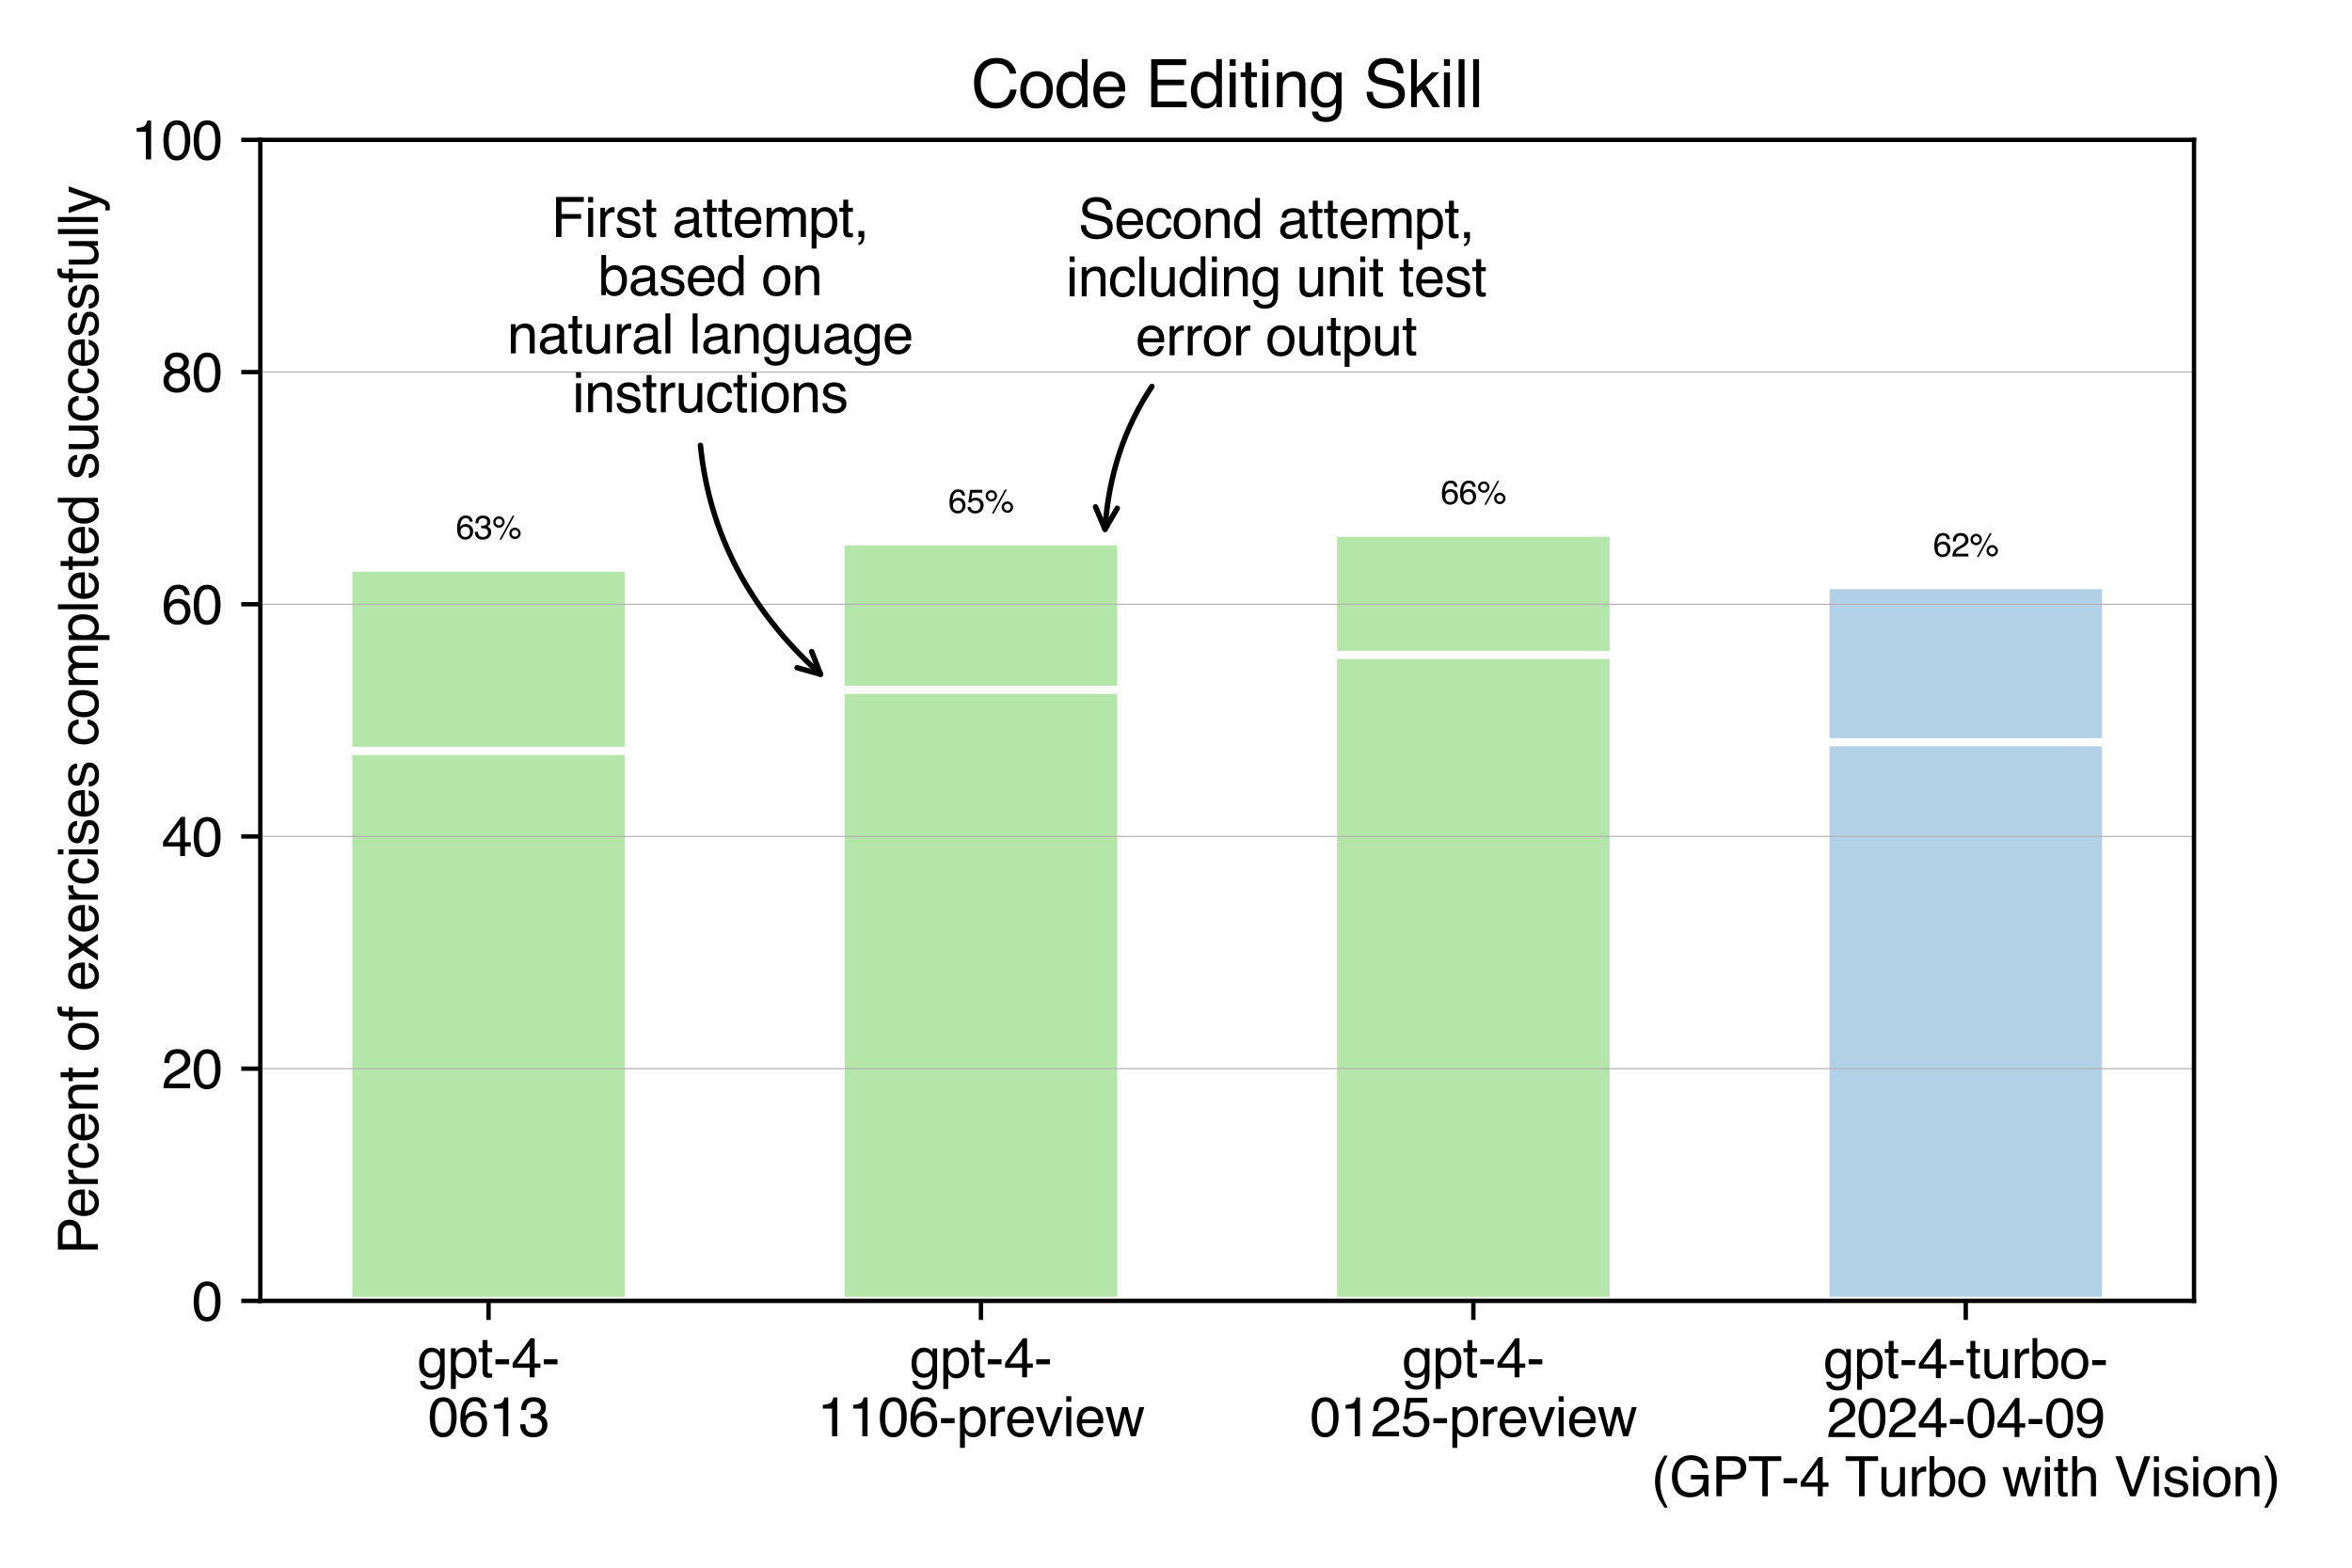 <svg xmlns="http://www.w3.org/2000/svg" xmlns:xlink="http://www.w3.org/1999/xlink" width="576" height="384" version="1.1" viewBox="0 0 432 288"><defs><style type="text/css">*{stroke-linejoin:round;stroke-linecap:butt}</style></defs><g id="figure_1"><g id="patch_1"><path d="M 0 288 L 432 288 L 432 0 L 0 0 z" style="fill:#fff"/></g><g id="axes_1"><g id="patch_2"><path d="M 47.81 238.983 L 402.981 238.983 L 402.981 25.693 L 47.81 25.693 z" style="fill:#fff"/></g><g id="patch_3"><path d="M 63.954 238.983 L 115.507 238.983 L 115.507 104.274 L 63.954 104.274 z" clip-path="url(#p8462164598)" style="fill:#b3e6a8;stroke:#fff;stroke-width:1.5;stroke-linejoin:miter"/></g><g id="patch_4"><path d="M 154.398 238.983 L 205.95 238.983 L 205.95 99.463 L 154.398 99.463 z" clip-path="url(#p8462164598)" style="fill:#b3e6a8;stroke:#fff;stroke-width:1.5;stroke-linejoin:miter"/></g><g id="patch_5"><path d="M 244.841 238.983 L 296.394 238.983 L 296.394 97.859 L 244.841 97.859 z" clip-path="url(#p8462164598)" style="fill:#b3e6a8;stroke:#fff;stroke-width:1.5;stroke-linejoin:miter"/></g><g id="patch_6"><path d="M 335.284 238.983 L 386.837 238.983 L 386.837 107.481 L 335.284 107.481 z" clip-path="url(#p8462164598)" style="fill:#b3d1e6;stroke:#fff;stroke-width:1.5;stroke-linejoin:miter"/></g><g id="patch_7"><path d="M 63.954 238.983 L 115.507 238.983 L 115.507 137.951 L 63.954 137.951 z" clip-path="url(#p8462164598)" style="fill:#b3e6a8;stroke:#fff;stroke-width:1.5;stroke-linejoin:miter"/></g><g id="patch_8"><path d="M 154.398 238.983 L 205.95 238.983 L 205.95 126.725 L 154.398 126.725 z" clip-path="url(#p8462164598)" style="fill:#b3e6a8;stroke:#fff;stroke-width:1.5;stroke-linejoin:miter"/></g><g id="patch_9"><path d="M 244.841 238.983 L 296.394 238.983 L 296.394 120.311 L 244.841 120.311 z" clip-path="url(#p8462164598)" style="fill:#b3e6a8;stroke:#fff;stroke-width:1.5;stroke-linejoin:miter"/></g><g id="patch_10"><path d="M 335.284 238.983 L 386.837 238.983 L 386.837 136.348 L 335.284 136.348 z" clip-path="url(#p8462164598)" style="fill:#b3d1e6;stroke:#fff;stroke-width:1.5;stroke-linejoin:miter"/></g><g id="matplotlib.axis_1"><g id="xtick_1"><g id="line2d_1"><defs><path id="m99f1772a18" d="M 0 0 L 0 3.5" style="stroke:#000;stroke-width:.8"/></defs><g><use x="89.731" y="238.983" xlink:href="#m99f1772a18" style="stroke:#000;stroke-width:.8"/></g></g><g id="text_1"><g transform="translate(76.67 253.029) scale(0.1 -0.1)"><defs><path id="Helvetica-67" d="M 1594 3406 Q 1988 3406 2281 3213 Q 2441 3103 2606 2894 L 2606 3316 L 3125 3316 L 3125 272 Q 3125 -366 2938 -734 Q 2588 -1416 1616 -1416 Q 1075 -1416 706 -1173 Q 338 -931 294 -416 L 866 -416 Q 906 -641 1028 -763 Q 1219 -950 1628 -950 Q 2275 -950 2475 -494 Q 2594 -225 2584 466 Q 2416 209 2178 84 Q 1941 -41 1550 -41 Q 1006 -41 598 345 Q 191 731 191 1622 Q 191 2463 602 2934 Q 1013 3406 1594 3406 z M 2606 1688 Q 2606 2309 2350 2609 Q 2094 2909 1697 2909 Q 1103 2909 884 2353 Q 769 2056 769 1575 Q 769 1009 998 714 Q 1228 419 1616 419 Q 2222 419 2469 966 Q 2606 1275 2606 1688 z M 1659 3428 L 1659 3428 z" transform="scale(0.016)"/><path id="Helvetica-70" d="M 1825 378 Q 2219 378 2480 708 Q 2741 1038 2741 1694 Q 2741 2094 2625 2381 Q 2406 2934 1825 2934 Q 1241 2934 1025 2350 Q 909 2038 909 1556 Q 909 1169 1025 897 Q 1244 378 1825 378 z M 369 3331 L 916 3331 L 916 2888 Q 1084 3116 1284 3241 Q 1569 3428 1953 3428 Q 2522 3428 2919 2992 Q 3316 2556 3316 1747 Q 3316 653 2744 184 Q 2381 -113 1900 -113 Q 1522 -113 1266 53 Q 1116 147 931 375 L 931 -1334 L 369 -1334 L 369 3331 z" transform="scale(0.016)"/><path id="Helvetica-74" d="M 525 4281 L 1094 4281 L 1094 3347 L 1628 3347 L 1628 2888 L 1094 2888 L 1094 703 Q 1094 528 1213 469 Q 1278 434 1431 434 Q 1472 434 1519 436 Q 1566 438 1628 444 L 1628 0 Q 1531 -28 1426 -40 Q 1322 -53 1200 -53 Q 806 -53 665 148 Q 525 350 525 672 L 525 2888 L 72 2888 L 72 3347 L 525 3347 L 525 4281 z" transform="scale(0.016)"/><path id="Helvetica-2d" d="M 266 2072 L 1834 2072 L 1834 1494 L 266 1494 L 266 2072 z" transform="scale(0.016)"/><path id="Helvetica-34" d="M 2116 1584 L 2116 3613 L 681 1584 L 2116 1584 z M 2125 0 L 2125 1094 L 163 1094 L 163 1644 L 2213 4488 L 2688 4488 L 2688 1584 L 3347 1584 L 3347 1094 L 2688 1094 L 2688 0 L 2125 0 z" transform="scale(0.016)"/></defs><use xlink:href="#Helvetica-67"/><use x="55.615" xlink:href="#Helvetica-70"/><use x="111.23" xlink:href="#Helvetica-74"/><use x="139.014" xlink:href="#Helvetica-2d"/><use x="172.314" xlink:href="#Helvetica-34"/><use x="227.93" xlink:href="#Helvetica-2d"/></g><g transform="translate(78.609 263.849) scale(0.1 -0.1)"><defs><path id="Helvetica-30" d="M 1731 4475 Q 2600 4475 2988 3759 Q 3288 3206 3288 2244 Q 3288 1331 3016 734 Q 2622 -122 1728 -122 Q 922 -122 528 578 Q 200 1163 200 2147 Q 200 2909 397 3456 Q 766 4475 1731 4475 z M 1725 391 Q 2163 391 2422 778 Q 2681 1166 2681 2222 Q 2681 2984 2493 3476 Q 2306 3969 1766 3969 Q 1269 3969 1039 3501 Q 809 3034 809 2125 Q 809 1441 956 1025 Q 1181 391 1725 391 z" transform="scale(0.016)"/><path id="Helvetica-36" d="M 1872 4494 Q 2622 4494 2917 4105 Q 3213 3716 3213 3303 L 2656 3303 Q 2606 3569 2497 3719 Q 2294 4000 1881 4000 Q 1409 4000 1131 3564 Q 853 3128 822 2316 Q 1016 2600 1309 2741 Q 1578 2866 1909 2866 Q 2472 2866 2890 2506 Q 3309 2147 3309 1434 Q 3309 825 2912 354 Q 2516 -116 1781 -116 Q 1153 -116 697 361 Q 241 838 241 1966 Q 241 2800 444 3381 Q 834 4494 1872 4494 z M 1831 384 Q 2275 384 2495 682 Q 2716 981 2716 1388 Q 2716 1731 2519 2042 Q 2322 2353 1803 2353 Q 1441 2353 1167 2112 Q 894 1872 894 1388 Q 894 963 1142 673 Q 1391 384 1831 384 z" transform="scale(0.016)"/><path id="Helvetica-31" d="M 613 3169 L 613 3600 Q 1222 3659 1462 3798 Q 1703 3938 1822 4456 L 2266 4456 L 2266 0 L 1666 0 L 1666 3169 L 613 3169 z" transform="scale(0.016)"/><path id="Helvetica-33" d="M 1663 -122 Q 869 -122 511 314 Q 153 750 153 1375 L 741 1375 Q 778 941 903 744 Q 1122 391 1694 391 Q 2138 391 2406 628 Q 2675 866 2675 1241 Q 2675 1703 2392 1887 Q 2109 2072 1606 2072 Q 1550 2072 1492 2070 Q 1434 2069 1375 2066 L 1375 2563 Q 1463 2553 1522 2550 Q 1581 2547 1650 2547 Q 1966 2547 2169 2647 Q 2525 2822 2525 3272 Q 2525 3606 2287 3787 Q 2050 3969 1734 3969 Q 1172 3969 956 3594 Q 838 3388 822 3006 L 266 3006 Q 266 3506 466 3856 Q 809 4481 1675 4481 Q 2359 4481 2734 4176 Q 3109 3872 3109 3294 Q 3109 2881 2888 2625 Q 2750 2466 2531 2375 Q 2884 2278 3082 2001 Q 3281 1725 3281 1325 Q 3281 684 2859 281 Q 2438 -122 1663 -122 z" transform="scale(0.016)"/></defs><use xlink:href="#Helvetica-30"/><use x="55.615" xlink:href="#Helvetica-36"/><use x="111.23" xlink:href="#Helvetica-31"/><use x="166.846" xlink:href="#Helvetica-33"/></g></g></g><g id="xtick_2"><g id="line2d_2"><g><use x="180.174" y="238.983" xlink:href="#m99f1772a18" style="stroke:#000;stroke-width:.8"/></g></g><g id="text_2"><g transform="translate(167.114 253.029) scale(0.1 -0.1)"><use xlink:href="#Helvetica-67"/><use x="55.615" xlink:href="#Helvetica-70"/><use x="111.23" xlink:href="#Helvetica-74"/><use x="139.014" xlink:href="#Helvetica-2d"/><use x="172.314" xlink:href="#Helvetica-34"/><use x="227.93" xlink:href="#Helvetica-2d"/></g><g transform="translate(150.159 263.849) scale(0.1 -0.1)"><defs><path id="Helvetica-72" d="M 428 3347 L 963 3347 L 963 2769 Q 1028 2938 1284 3180 Q 1541 3422 1875 3422 Q 1891 3422 1928 3419 Q 1966 3416 2056 3406 L 2056 2813 Q 2006 2822 1964 2825 Q 1922 2828 1872 2828 Q 1447 2828 1219 2554 Q 991 2281 991 1925 L 991 0 L 428 0 L 428 3347 z" transform="scale(0.016)"/><path id="Helvetica-65" d="M 1806 3422 Q 2163 3422 2497 3255 Q 2831 3088 3006 2822 Q 3175 2569 3231 2231 Q 3281 2000 3281 1494 L 828 1494 Q 844 984 1069 676 Q 1294 369 1766 369 Q 2206 369 2469 659 Q 2619 828 2681 1050 L 3234 1050 Q 3213 866 3089 639 Q 2966 413 2813 269 Q 2556 19 2178 -69 Q 1975 -119 1719 -119 Q 1094 -119 659 336 Q 225 791 225 1609 Q 225 2416 662 2919 Q 1100 3422 1806 3422 z M 2703 1941 Q 2669 2306 2544 2525 Q 2313 2931 1772 2931 Q 1384 2931 1121 2651 Q 859 2372 844 1941 L 2703 1941 z M 1753 3428 L 1753 3428 z" transform="scale(0.016)"/><path id="Helvetica-76" d="M 688 3347 L 1581 622 L 2516 3347 L 3131 3347 L 1869 0 L 1269 0 L 34 3347 L 688 3347 z" transform="scale(0.016)"/><path id="Helvetica-69" d="M 413 3331 L 984 3331 L 984 0 L 413 0 L 413 3331 z M 413 4591 L 984 4591 L 984 3953 L 413 3953 L 413 4591 z" transform="scale(0.016)"/><path id="Helvetica-77" d="M 672 3347 L 1316 709 L 1969 3347 L 2600 3347 L 3256 725 L 3941 3347 L 4503 3347 L 3531 0 L 2947 0 L 2266 2591 L 1606 0 L 1022 0 L 56 3347 L 672 3347 z" transform="scale(0.016)"/></defs><use xlink:href="#Helvetica-31"/><use x="55.615" xlink:href="#Helvetica-31"/><use x="111.23" xlink:href="#Helvetica-30"/><use x="166.846" xlink:href="#Helvetica-36"/><use x="222.461" xlink:href="#Helvetica-2d"/><use x="255.762" xlink:href="#Helvetica-70"/><use x="311.377" xlink:href="#Helvetica-72"/><use x="344.678" xlink:href="#Helvetica-65"/><use x="400.293" xlink:href="#Helvetica-76"/><use x="450.293" xlink:href="#Helvetica-69"/><use x="472.51" xlink:href="#Helvetica-65"/><use x="528.125" xlink:href="#Helvetica-77"/></g></g></g><g id="xtick_3"><g id="line2d_3"><g><use x="270.617" y="238.983" xlink:href="#m99f1772a18" style="stroke:#000;stroke-width:.8"/></g></g><g id="text_3"><g transform="translate(257.557 253.029) scale(0.1 -0.1)"><use xlink:href="#Helvetica-67"/><use x="55.615" xlink:href="#Helvetica-70"/><use x="111.23" xlink:href="#Helvetica-74"/><use x="139.014" xlink:href="#Helvetica-2d"/><use x="172.314" xlink:href="#Helvetica-34"/><use x="227.93" xlink:href="#Helvetica-2d"/></g><g transform="translate(240.602 263.849) scale(0.1 -0.1)"><defs><path id="Helvetica-32" d="M 200 0 Q 231 578 439 1006 Q 647 1434 1250 1784 L 1850 2131 Q 2253 2366 2416 2531 Q 2672 2791 2672 3125 Q 2672 3516 2437 3745 Q 2203 3975 1813 3975 Q 1234 3975 1013 3538 Q 894 3303 881 2888 L 309 2888 Q 319 3472 525 3841 Q 891 4491 1816 4491 Q 2584 4491 2939 4075 Q 3294 3659 3294 3150 Q 3294 2613 2916 2231 Q 2697 2009 2131 1694 L 1703 1456 Q 1397 1288 1222 1134 Q 909 863 828 531 L 3272 531 L 3272 0 L 200 0 z" transform="scale(0.016)"/><path id="Helvetica-35" d="M 791 1141 Q 847 659 1238 475 Q 1438 381 1700 381 Q 2200 381 2440 700 Q 2681 1019 2681 1406 Q 2681 1875 2395 2131 Q 2109 2388 1709 2388 Q 1419 2388 1211 2275 Q 1003 2163 856 1963 L 369 1991 L 709 4400 L 3034 4400 L 3034 3856 L 1131 3856 L 941 2613 Q 1097 2731 1238 2791 Q 1488 2894 1816 2894 Q 2431 2894 2859 2497 Q 3288 2100 3288 1491 Q 3288 856 2895 371 Q 2503 -113 1644 -113 Q 1097 -113 676 195 Q 256 503 206 1141 L 791 1141 z" transform="scale(0.016)"/></defs><use xlink:href="#Helvetica-30"/><use x="55.615" xlink:href="#Helvetica-31"/><use x="111.23" xlink:href="#Helvetica-32"/><use x="166.846" xlink:href="#Helvetica-35"/><use x="222.461" xlink:href="#Helvetica-2d"/><use x="255.762" xlink:href="#Helvetica-70"/><use x="311.377" xlink:href="#Helvetica-72"/><use x="344.678" xlink:href="#Helvetica-65"/><use x="400.293" xlink:href="#Helvetica-76"/><use x="450.293" xlink:href="#Helvetica-69"/><use x="472.51" xlink:href="#Helvetica-65"/><use x="528.125" xlink:href="#Helvetica-77"/></g></g></g><g id="xtick_4"><g id="line2d_4"><g><use x="361.061" y="238.983" xlink:href="#m99f1772a18" style="stroke:#000;stroke-width:.8"/></g></g><g id="text_4"><g transform="translate(334.94 253.18) scale(0.1 -0.1)"><defs><path id="Helvetica-75" d="M 975 3347 L 975 1125 Q 975 869 1056 706 Q 1206 406 1616 406 Q 2203 406 2416 931 Q 2531 1213 2531 1703 L 2531 3347 L 3094 3347 L 3094 0 L 2563 0 L 2569 494 Q 2459 303 2297 172 Q 1975 -91 1516 -91 Q 800 -91 541 388 Q 400 644 400 1072 L 400 3347 L 975 3347 z M 1747 3428 L 1747 3428 z" transform="scale(0.016)"/><path id="Helvetica-62" d="M 369 4606 L 916 4606 L 916 2941 Q 1100 3181 1356 3307 Q 1613 3434 1913 3434 Q 2538 3434 2927 3004 Q 3316 2575 3316 1738 Q 3316 944 2931 419 Q 2547 -106 1866 -106 Q 1484 -106 1222 78 Q 1066 188 888 428 L 888 0 L 369 0 L 369 4606 z M 1831 391 Q 2288 391 2514 753 Q 2741 1116 2741 1709 Q 2741 2238 2514 2584 Q 2288 2931 1847 2931 Q 1463 2931 1173 2647 Q 884 2363 884 1709 Q 884 1238 1003 944 Q 1225 391 1831 391 z" transform="scale(0.016)"/><path id="Helvetica-6f" d="M 1741 363 Q 2300 363 2508 786 Q 2716 1209 2716 1728 Q 2716 2197 2566 2491 Q 2328 2953 1747 2953 Q 1231 2953 997 2559 Q 763 2166 763 1609 Q 763 1075 997 719 Q 1231 363 1741 363 z M 1763 3444 Q 2409 3444 2856 3012 Q 3303 2581 3303 1744 Q 3303 934 2909 406 Q 2516 -122 1688 -122 Q 997 -122 590 345 Q 184 813 184 1600 Q 184 2444 612 2944 Q 1041 3444 1763 3444 z M 1744 3428 L 1744 3428 z" transform="scale(0.016)"/></defs><use xlink:href="#Helvetica-67"/><use x="55.615" xlink:href="#Helvetica-70"/><use x="111.23" xlink:href="#Helvetica-74"/><use x="139.014" xlink:href="#Helvetica-2d"/><use x="172.314" xlink:href="#Helvetica-34"/><use x="227.93" xlink:href="#Helvetica-2d"/><use x="261.23" xlink:href="#Helvetica-74"/><use x="289.014" xlink:href="#Helvetica-75"/><use x="344.629" xlink:href="#Helvetica-72"/><use x="377.93" xlink:href="#Helvetica-62"/><use x="433.545" xlink:href="#Helvetica-6f"/><use x="489.16" xlink:href="#Helvetica-2d"/></g><g transform="translate(335.487 264.001) scale(0.1 -0.1)"><defs><path id="Helvetica-39" d="M 850 1081 Q 875 616 1209 438 Q 1381 344 1597 344 Q 2000 344 2284 680 Q 2569 1016 2688 2044 Q 2500 1747 2223 1626 Q 1947 1506 1628 1506 Q 981 1506 604 1909 Q 228 2313 228 2947 Q 228 3556 600 4018 Q 972 4481 1697 4481 Q 2675 4481 3047 3600 Q 3253 3116 3253 2388 Q 3253 1566 3006 931 Q 2597 -125 1619 -125 Q 963 -125 622 219 Q 281 563 281 1081 L 850 1081 z M 1703 2000 Q 2038 2000 2314 2220 Q 2591 2441 2591 2991 Q 2591 3484 2342 3726 Q 2094 3969 1709 3969 Q 1297 3969 1055 3692 Q 813 3416 813 2953 Q 813 2516 1025 2258 Q 1238 2000 1703 2000 z" transform="scale(0.016)"/></defs><use xlink:href="#Helvetica-32"/><use x="55.615" xlink:href="#Helvetica-30"/><use x="111.23" xlink:href="#Helvetica-32"/><use x="166.846" xlink:href="#Helvetica-34"/><use x="222.461" xlink:href="#Helvetica-2d"/><use x="255.762" xlink:href="#Helvetica-30"/><use x="311.377" xlink:href="#Helvetica-34"/><use x="366.992" xlink:href="#Helvetica-2d"/><use x="400.293" xlink:href="#Helvetica-30"/><use x="455.908" xlink:href="#Helvetica-39"/></g><g transform="translate(303.271 274.875) scale(0.1 -0.1)"><defs><path id="Helvetica-28" d="M 1894 4666 Q 1403 3713 1256 3263 Q 1034 2578 1034 1681 Q 1034 775 1288 25 Q 1444 -438 1903 -1306 L 1525 -1306 Q 1069 -594 959 -397 Q 850 -200 722 138 Q 547 600 478 1125 Q 444 1397 444 1644 Q 444 2569 734 3291 Q 919 3750 1503 4666 L 1894 4666 z" transform="scale(0.016)"/><path id="Helvetica-47" d="M 2472 4709 Q 3119 4709 3591 4459 Q 4275 4100 4428 3200 L 3813 3200 Q 3700 3703 3347 3933 Q 2994 4163 2456 4163 Q 1819 4163 1383 3684 Q 947 3206 947 2259 Q 947 1441 1306 927 Q 1666 413 2478 413 Q 3100 413 3508 773 Q 3916 1134 3925 1941 L 2488 1941 L 2488 2456 L 4503 2456 L 4503 0 L 4103 0 L 3953 591 Q 3638 244 3394 109 Q 2984 -122 2353 -122 Q 1538 -122 950 406 Q 309 1069 309 2225 Q 309 3378 934 4059 Q 1528 4709 2472 4709 z M 2369 4716 L 2369 4716 z" transform="scale(0.016)"/><path id="Helvetica-50" d="M 547 4591 L 2613 4591 Q 3225 4591 3600 4245 Q 3975 3900 3975 3275 Q 3975 2738 3640 2339 Q 3306 1941 2613 1941 L 1169 1941 L 1169 0 L 547 0 L 547 4591 z M 3347 3272 Q 3347 3778 2972 3959 Q 2766 4056 2406 4056 L 1169 4056 L 1169 2466 L 2406 2466 Q 2825 2466 3086 2644 Q 3347 2822 3347 3272 z" transform="scale(0.016)"/><path id="Helvetica-54" d="M 3828 4591 L 3828 4044 L 2281 4044 L 2281 0 L 1650 0 L 1650 4044 L 103 4044 L 103 4591 L 3828 4591 z" transform="scale(0.016)"/><path id="Helvetica-20" transform="scale(0.016)"/><path id="Helvetica-68" d="M 413 4606 L 975 4606 L 975 2894 Q 1175 3147 1334 3250 Q 1606 3428 2013 3428 Q 2741 3428 3000 2919 Q 3141 2641 3141 2147 L 3141 0 L 2563 0 L 2563 2109 Q 2563 2478 2469 2650 Q 2316 2925 1894 2925 Q 1544 2925 1259 2684 Q 975 2444 975 1775 L 975 0 L 413 0 L 413 4606 z" transform="scale(0.016)"/><path id="Helvetica-56" d="M 850 4591 L 2169 681 L 3472 4591 L 4169 4591 L 2494 0 L 1834 0 L 163 4591 L 850 4591 z" transform="scale(0.016)"/><path id="Helvetica-73" d="M 747 1050 Q 772 769 888 619 Q 1100 347 1625 347 Q 1938 347 2175 483 Q 2413 619 2413 903 Q 2413 1119 2222 1231 Q 2100 1300 1741 1391 L 1294 1503 Q 866 1609 663 1741 Q 300 1969 300 2372 Q 300 2847 642 3140 Q 984 3434 1563 3434 Q 2319 3434 2653 2991 Q 2863 2709 2856 2384 L 2325 2384 Q 2309 2575 2191 2731 Q 1997 2953 1519 2953 Q 1200 2953 1036 2831 Q 872 2709 872 2509 Q 872 2291 1088 2159 Q 1213 2081 1456 2022 L 1828 1931 Q 2434 1784 2641 1647 Q 2969 1431 2969 969 Q 2969 522 2630 197 Q 2291 -128 1597 -128 Q 850 -128 539 211 Q 228 550 206 1050 L 747 1050 z M 1578 3428 L 1578 3428 z" transform="scale(0.016)"/><path id="Helvetica-6e" d="M 413 3347 L 947 3347 L 947 2872 Q 1184 3166 1450 3294 Q 1716 3422 2041 3422 Q 2753 3422 3003 2925 Q 3141 2653 3141 2147 L 3141 0 L 2569 0 L 2569 2109 Q 2569 2416 2478 2603 Q 2328 2916 1934 2916 Q 1734 2916 1606 2875 Q 1375 2806 1200 2600 Q 1059 2434 1017 2257 Q 975 2081 975 1753 L 975 0 L 413 0 L 413 3347 z M 1734 3428 L 1734 3428 z" transform="scale(0.016)"/><path id="Helvetica-29" d="M 222 -1306 Q 719 -338 863 106 Q 1081 778 1081 1681 Q 1081 2584 828 3334 Q 672 3797 213 4666 L 591 4666 Q 1072 3897 1173 3717 Q 1275 3538 1394 3222 Q 1544 2831 1608 2450 Q 1672 2069 1672 1716 Q 1672 791 1378 66 Q 1194 -400 613 -1306 L 222 -1306 z" transform="scale(0.016)"/></defs><use xlink:href="#Helvetica-28"/><use x="33.301" xlink:href="#Helvetica-47"/><use x="111.084" xlink:href="#Helvetica-50"/><use x="177.783" xlink:href="#Helvetica-54"/><use x="238.867" xlink:href="#Helvetica-2d"/><use x="272.168" xlink:href="#Helvetica-34"/><use x="327.783" xlink:href="#Helvetica-20"/><use x="355.566" xlink:href="#Helvetica-54"/><use x="416.65" xlink:href="#Helvetica-75"/><use x="472.266" xlink:href="#Helvetica-72"/><use x="505.566" xlink:href="#Helvetica-62"/><use x="561.182" xlink:href="#Helvetica-6f"/><use x="616.797" xlink:href="#Helvetica-20"/><use x="644.58" xlink:href="#Helvetica-77"/><use x="716.797" xlink:href="#Helvetica-69"/><use x="739.014" xlink:href="#Helvetica-74"/><use x="766.797" xlink:href="#Helvetica-68"/><use x="822.412" xlink:href="#Helvetica-20"/><use x="850.195" xlink:href="#Helvetica-56"/><use x="916.895" xlink:href="#Helvetica-69"/><use x="939.111" xlink:href="#Helvetica-73"/><use x="989.111" xlink:href="#Helvetica-69"/><use x="1011.328" xlink:href="#Helvetica-6f"/><use x="1066.943" xlink:href="#Helvetica-6e"/><use x="1122.559" xlink:href="#Helvetica-29"/></g></g></g></g><g id="matplotlib.axis_2"><g id="ytick_1"><g id="line2d_5"><path d="M 47.81 238.983 L 402.981 238.983" clip-path="url(#p8462164598)" style="fill:none;stroke:#b0b0b0;stroke-width:.2;stroke-linecap:square"/></g><g id="line2d_6"><defs><path id="meafec237e0" d="M 0 0 L -3.5 0" style="stroke:#000;stroke-width:.8"/></defs><g><use x="47.81" y="238.983" xlink:href="#meafec237e0" style="stroke:#000;stroke-width:.8"/></g></g><g id="text_5"><g transform="translate(35.249 242.57) scale(0.1 -0.1)"><use xlink:href="#Helvetica-30"/></g></g></g><g id="ytick_2"><g id="line2d_7"><path d="M 47.81 196.325 L 402.981 196.325" clip-path="url(#p8462164598)" style="fill:none;stroke:#b0b0b0;stroke-width:.2;stroke-linecap:square"/></g><g id="line2d_8"><g><use x="47.81" y="196.325" xlink:href="#meafec237e0" style="stroke:#000;stroke-width:.8"/></g></g><g id="text_6"><g transform="translate(29.688 199.912) scale(0.1 -0.1)"><use xlink:href="#Helvetica-32"/><use x="55.615" xlink:href="#Helvetica-30"/></g></g></g><g id="ytick_3"><g id="line2d_9"><path d="M 47.81 153.667 L 402.981 153.667" clip-path="url(#p8462164598)" style="fill:none;stroke:#b0b0b0;stroke-width:.2;stroke-linecap:square"/></g><g id="line2d_10"><g><use x="47.81" y="153.667" xlink:href="#meafec237e0" style="stroke:#000;stroke-width:.8"/></g></g><g id="text_7"><g transform="translate(29.688 157.254) scale(0.1 -0.1)"><use xlink:href="#Helvetica-34"/><use x="55.615" xlink:href="#Helvetica-30"/></g></g></g><g id="ytick_4"><g id="line2d_11"><path d="M 47.81 111.009 L 402.981 111.009" clip-path="url(#p8462164598)" style="fill:none;stroke:#b0b0b0;stroke-width:.2;stroke-linecap:square"/></g><g id="line2d_12"><g><use x="47.81" y="111.009" xlink:href="#meafec237e0" style="stroke:#000;stroke-width:.8"/></g></g><g id="text_8"><g transform="translate(29.688 114.596) scale(0.1 -0.1)"><use xlink:href="#Helvetica-36"/><use x="55.615" xlink:href="#Helvetica-30"/></g></g></g><g id="ytick_5"><g id="line2d_13"><path d="M 47.81 68.351 L 402.981 68.351" clip-path="url(#p8462164598)" style="fill:none;stroke:#b0b0b0;stroke-width:.2;stroke-linecap:square"/></g><g id="line2d_14"><g><use x="47.81" y="68.351" xlink:href="#meafec237e0" style="stroke:#000;stroke-width:.8"/></g></g><g id="text_9"><g transform="translate(29.688 71.938) scale(0.1 -0.1)"><defs><path id="Helvetica-38" d="M 1741 2600 Q 2113 2600 2322 2808 Q 2531 3016 2531 3303 Q 2531 3553 2331 3762 Q 2131 3972 1722 3972 Q 1316 3972 1134 3762 Q 953 3553 953 3272 Q 953 2956 1187 2778 Q 1422 2600 1741 2600 z M 1775 384 Q 2166 384 2423 595 Q 2681 806 2681 1225 Q 2681 1659 2415 1884 Q 2150 2109 1734 2109 Q 1331 2109 1076 1879 Q 822 1650 822 1244 Q 822 894 1055 639 Q 1288 384 1775 384 z M 975 2384 Q 741 2484 609 2619 Q 363 2869 363 3269 Q 363 3769 725 4128 Q 1088 4488 1753 4488 Q 2397 4488 2762 4148 Q 3128 3809 3128 3356 Q 3128 2938 2916 2678 Q 2797 2531 2547 2391 Q 2825 2263 2984 2097 Q 3281 1784 3281 1284 Q 3281 694 2884 283 Q 2488 -128 1763 -128 Q 1109 -128 657 226 Q 206 581 206 1256 Q 206 1653 400 1942 Q 594 2231 975 2384 z" transform="scale(0.016)"/></defs><use xlink:href="#Helvetica-38"/><use x="55.615" xlink:href="#Helvetica-30"/></g></g></g><g id="ytick_6"><g id="line2d_15"><path d="M 47.81 25.693 L 402.981 25.693" clip-path="url(#p8462164598)" style="fill:none;stroke:#b0b0b0;stroke-width:.2;stroke-linecap:square"/></g><g id="line2d_16"><g><use x="47.81" y="25.693" xlink:href="#meafec237e0" style="stroke:#000;stroke-width:.8"/></g></g><g id="text_10"><g transform="translate(24.127 29.28) scale(0.1 -0.1)"><use xlink:href="#Helvetica-31"/><use x="55.615" xlink:href="#Helvetica-30"/><use x="111.23" xlink:href="#Helvetica-30"/></g></g></g><g id="text_11"><g transform="translate(17.983 230.431) rotate(-90) scale(0.1 -0.1)"><defs><path id="Helvetica-63" d="M 1703 3444 Q 2269 3444 2623 3169 Q 2978 2894 3050 2222 L 2503 2222 Q 2453 2531 2275 2736 Q 2097 2941 1703 2941 Q 1166 2941 934 2416 Q 784 2075 784 1575 Q 784 1072 996 728 Q 1209 384 1666 384 Q 2016 384 2220 598 Q 2425 813 2503 1184 L 3050 1184 Q 2956 519 2581 211 Q 2206 -97 1622 -97 Q 966 -97 575 383 Q 184 863 184 1581 Q 184 2463 612 2953 Q 1041 3444 1703 3444 z M 1616 3428 L 1616 3428 z" transform="scale(0.016)"/><path id="Helvetica-66" d="M 553 3856 Q 566 4206 675 4369 Q 872 4656 1434 4656 Q 1488 4656 1544 4653 Q 1600 4650 1672 4644 L 1672 4131 Q 1584 4138 1545 4139 Q 1506 4141 1472 4141 Q 1216 4141 1166 4008 Q 1116 3875 1116 3331 L 1672 3331 L 1672 2888 L 1109 2888 L 1109 0 L 553 0 L 553 2888 L 88 2888 L 88 3331 L 553 3331 L 553 3856 z" transform="scale(0.016)"/><path id="Helvetica-78" d="M 94 3347 L 822 3347 L 1591 2169 L 2369 3347 L 3053 3331 L 1925 1716 L 3103 0 L 2384 0 L 1553 1256 L 747 0 L 34 0 L 1213 1716 L 94 3347 z" transform="scale(0.016)"/><path id="Helvetica-6d" d="M 413 3347 L 969 3347 L 969 2872 Q 1169 3119 1331 3231 Q 1609 3422 1963 3422 Q 2363 3422 2606 3225 Q 2744 3113 2856 2894 Q 3044 3163 3297 3292 Q 3550 3422 3866 3422 Q 4541 3422 4784 2934 Q 4916 2672 4916 2228 L 4916 0 L 4331 0 L 4331 2325 Q 4331 2659 4164 2784 Q 3997 2909 3756 2909 Q 3425 2909 3186 2687 Q 2947 2466 2947 1947 L 2947 0 L 2375 0 L 2375 2184 Q 2375 2525 2294 2681 Q 2166 2916 1816 2916 Q 1497 2916 1236 2669 Q 975 2422 975 1775 L 975 0 L 413 0 L 413 3347 z" transform="scale(0.016)"/><path id="Helvetica-6c" d="M 428 4591 L 991 4591 L 991 0 L 428 0 L 428 4591 z" transform="scale(0.016)"/><path id="Helvetica-64" d="M 769 1634 Q 769 1097 997 734 Q 1225 372 1728 372 Q 2119 372 2370 708 Q 2622 1044 2622 1672 Q 2622 2306 2362 2611 Q 2103 2916 1722 2916 Q 1297 2916 1033 2591 Q 769 2266 769 1634 z M 1616 3406 Q 2000 3406 2259 3244 Q 2409 3150 2600 2916 L 2600 4606 L 3141 4606 L 3141 0 L 2634 0 L 2634 466 Q 2438 156 2169 18 Q 1900 -119 1553 -119 Q 994 -119 584 351 Q 175 822 175 1603 Q 175 2334 548 2870 Q 922 3406 1616 3406 z" transform="scale(0.016)"/><path id="Helvetica-79" d="M 2503 3347 L 3125 3347 Q 3006 3025 2597 1878 Q 2291 1016 2084 472 Q 1597 -809 1397 -1090 Q 1197 -1372 709 -1372 Q 591 -1372 527 -1362 Q 463 -1353 369 -1328 L 369 -816 Q 516 -856 581 -865 Q 647 -875 697 -875 Q 853 -875 926 -823 Q 1000 -772 1050 -697 Q 1066 -672 1162 -440 Q 1259 -209 1303 -97 L 66 3347 L 703 3347 L 1600 622 L 2503 3347 z M 1597 3428 L 1597 3428 z" transform="scale(0.016)"/></defs><use xlink:href="#Helvetica-50"/><use x="66.699" xlink:href="#Helvetica-65"/><use x="122.314" xlink:href="#Helvetica-72"/><use x="155.615" xlink:href="#Helvetica-63"/><use x="205.615" xlink:href="#Helvetica-65"/><use x="261.23" xlink:href="#Helvetica-6e"/><use x="316.846" xlink:href="#Helvetica-74"/><use x="344.629" xlink:href="#Helvetica-20"/><use x="372.412" xlink:href="#Helvetica-6f"/><use x="428.027" xlink:href="#Helvetica-66"/><use x="455.811" xlink:href="#Helvetica-20"/><use x="483.594" xlink:href="#Helvetica-65"/><use x="539.209" xlink:href="#Helvetica-78"/><use x="589.209" xlink:href="#Helvetica-65"/><use x="644.824" xlink:href="#Helvetica-72"/><use x="678.125" xlink:href="#Helvetica-63"/><use x="728.125" xlink:href="#Helvetica-69"/><use x="750.342" xlink:href="#Helvetica-73"/><use x="800.342" xlink:href="#Helvetica-65"/><use x="855.957" xlink:href="#Helvetica-73"/><use x="905.957" xlink:href="#Helvetica-20"/><use x="933.74" xlink:href="#Helvetica-63"/><use x="983.74" xlink:href="#Helvetica-6f"/><use x="1039.355" xlink:href="#Helvetica-6d"/><use x="1122.656" xlink:href="#Helvetica-70"/><use x="1178.271" xlink:href="#Helvetica-6c"/><use x="1200.488" xlink:href="#Helvetica-65"/><use x="1256.104" xlink:href="#Helvetica-74"/><use x="1283.887" xlink:href="#Helvetica-65"/><use x="1339.502" xlink:href="#Helvetica-64"/><use x="1395.117" xlink:href="#Helvetica-20"/><use x="1422.9" xlink:href="#Helvetica-73"/><use x="1472.9" xlink:href="#Helvetica-75"/><use x="1528.516" xlink:href="#Helvetica-63"/><use x="1578.516" xlink:href="#Helvetica-63"/><use x="1628.516" xlink:href="#Helvetica-65"/><use x="1684.131" xlink:href="#Helvetica-73"/><use x="1734.131" xlink:href="#Helvetica-73"/><use x="1784.131" xlink:href="#Helvetica-66"/><use x="1811.914" xlink:href="#Helvetica-75"/><use x="1867.529" xlink:href="#Helvetica-6c"/><use x="1889.746" xlink:href="#Helvetica-6c"/><use x="1911.963" xlink:href="#Helvetica-79"/></g></g></g><g id="patch_11"><path d="M 47.81 238.983 L 47.81 25.693" style="fill:none;stroke:#000;stroke-width:.8;stroke-linejoin:miter;stroke-linecap:square"/></g><g id="patch_12"><path d="M 402.981 238.983 L 402.981 25.693" style="fill:none;stroke:#000;stroke-width:.8;stroke-linejoin:miter;stroke-linecap:square"/></g><g id="patch_13"><path d="M 47.81 238.983 L 402.981 238.983" style="fill:none;stroke:#000;stroke-width:.8;stroke-linejoin:miter;stroke-linecap:square"/></g><g id="patch_14"><path d="M 47.81 25.693 L 402.981 25.693" style="fill:none;stroke:#000;stroke-width:.8;stroke-linejoin:miter;stroke-linecap:square"/></g><g id="text_12"><g transform="translate(83.726 99.023) scale(0.06 -0.06)"><defs><path id="Helvetica-25" d="M 4363 2175 Q 4813 2175 5131 1856 Q 5450 1538 5450 1088 Q 5450 638 5131 319 Q 4813 0 4363 0 Q 3909 0 3590 319 Q 3272 638 3272 1088 Q 3272 1538 3590 1856 Q 3909 2175 4363 2175 z M 3909 4456 L 4256 4456 L 1753 -119 L 1406 -119 L 3909 4456 z M 1294 2606 Q 1563 2606 1752 2795 Q 1941 2984 1941 3250 Q 1941 3516 1752 3705 Q 1563 3894 1294 3894 Q 1028 3894 839 3706 Q 650 3519 650 3250 Q 650 2984 839 2795 Q 1028 2606 1294 2606 z M 1294 4341 Q 1747 4341 2065 4020 Q 2384 3700 2384 3250 Q 2384 2800 2065 2481 Q 1747 2163 1294 2163 Q 844 2163 525 2481 Q 206 2800 206 3250 Q 206 3700 525 4020 Q 844 4341 1294 4341 z M 4363 444 Q 4628 444 4817 633 Q 5006 822 5006 1088 Q 5006 1353 4817 1542 Q 4628 1731 4363 1731 Q 4094 1731 3905 1542 Q 3716 1353 3716 1088 Q 3716 822 3905 633 Q 4094 444 4363 444 z" transform="scale(0.016)"/></defs><use xlink:href="#Helvetica-36"/><use x="55.615" xlink:href="#Helvetica-33"/><use x="111.23" xlink:href="#Helvetica-25"/></g></g><g id="text_13"><g transform="translate(174.17 94.212) scale(0.06 -0.06)"><use xlink:href="#Helvetica-36"/><use x="55.615" xlink:href="#Helvetica-35"/><use x="111.23" xlink:href="#Helvetica-25"/></g></g><g id="text_14"><g transform="translate(264.613 92.608) scale(0.06 -0.06)"><use xlink:href="#Helvetica-36"/><use x="55.615" xlink:href="#Helvetica-36"/><use x="111.23" xlink:href="#Helvetica-25"/></g></g><g id="text_15"><g transform="translate(355.056 102.231) scale(0.06 -0.06)"><use xlink:href="#Helvetica-36"/><use x="55.615" xlink:href="#Helvetica-32"/><use x="111.23" xlink:href="#Helvetica-25"/></g></g><g id="patch_15"><path d="M 128.649 81.812 Q 131.106 106.166 150.712 123.866" style="fill:none;stroke:#000;stroke-linecap:round"/><path d="M 149.083 119.701 L 150.712 123.866 L 146.402 122.67" style="fill:none;stroke:#000;stroke-linecap:round"/></g><g id="text_16"><g transform="translate(101.26 43.531) scale(0.1 -0.1)"><defs><path id="Helvetica-46" d="M 547 4591 L 3731 4591 L 3731 4028 L 1169 4028 L 1169 2634 L 3422 2634 L 3422 2088 L 1169 2088 L 1169 0 L 547 0 L 547 4591 z" transform="scale(0.016)"/><path id="Helvetica-61" d="M 844 891 Q 844 647 1022 506 Q 1200 366 1444 366 Q 1741 366 2019 503 Q 2488 731 2488 1250 L 2488 1703 Q 2384 1638 2221 1594 Q 2059 1550 1903 1531 L 1563 1488 Q 1256 1447 1103 1359 Q 844 1213 844 891 z M 2206 2028 Q 2400 2053 2466 2191 Q 2503 2266 2503 2406 Q 2503 2694 2298 2823 Q 2094 2953 1713 2953 Q 1272 2953 1088 2716 Q 984 2584 953 2325 L 428 2325 Q 444 2944 830 3186 Q 1216 3428 1725 3428 Q 2316 3428 2684 3203 Q 3050 2978 3050 2503 L 3050 575 Q 3050 488 3086 434 Q 3122 381 3238 381 Q 3275 381 3322 386 Q 3369 391 3422 400 L 3422 -16 Q 3291 -53 3222 -62 Q 3153 -72 3034 -72 Q 2744 -72 2613 134 Q 2544 244 2516 444 Q 2344 219 2022 53 Q 1700 -113 1313 -113 Q 847 -113 551 170 Q 256 453 256 878 Q 256 1344 547 1600 Q 838 1856 1309 1916 L 2206 2028 z M 1741 3428 L 1741 3428 z" transform="scale(0.016)"/><path id="Helvetica-2c" d="M 531 -653 Q 747 -616 834 -350 Q 881 -209 881 -78 Q 881 -56 879 -39 Q 878 -22 872 0 L 531 0 L 531 681 L 1200 681 L 1200 50 Q 1200 -322 1050 -603 Q 900 -884 531 -950 L 531 -653 z" transform="scale(0.016)"/></defs><use xlink:href="#Helvetica-46"/><use x="61.084" xlink:href="#Helvetica-69"/><use x="83.301" xlink:href="#Helvetica-72"/><use x="116.602" xlink:href="#Helvetica-73"/><use x="166.602" xlink:href="#Helvetica-74"/><use x="194.385" xlink:href="#Helvetica-20"/><use x="222.168" xlink:href="#Helvetica-61"/><use x="277.783" xlink:href="#Helvetica-74"/><use x="305.566" xlink:href="#Helvetica-74"/><use x="333.35" xlink:href="#Helvetica-65"/><use x="388.965" xlink:href="#Helvetica-6d"/><use x="472.266" xlink:href="#Helvetica-70"/><use x="527.881" xlink:href="#Helvetica-74"/><use x="555.664" xlink:href="#Helvetica-2c"/></g><g transform="translate(109.858 54.224) scale(0.1 -0.1)"><use xlink:href="#Helvetica-62"/><use x="55.615" xlink:href="#Helvetica-61"/><use x="111.23" xlink:href="#Helvetica-73"/><use x="161.23" xlink:href="#Helvetica-65"/><use x="216.846" xlink:href="#Helvetica-64"/><use x="272.461" xlink:href="#Helvetica-20"/><use x="300.244" xlink:href="#Helvetica-6f"/><use x="355.859" xlink:href="#Helvetica-6e"/></g><g transform="translate(93.18 64.916) scale(0.1 -0.1)"><use xlink:href="#Helvetica-6e"/><use x="55.615" xlink:href="#Helvetica-61"/><use x="111.23" xlink:href="#Helvetica-74"/><use x="139.014" xlink:href="#Helvetica-75"/><use x="194.629" xlink:href="#Helvetica-72"/><use x="227.93" xlink:href="#Helvetica-61"/><use x="283.545" xlink:href="#Helvetica-6c"/><use x="305.762" xlink:href="#Helvetica-20"/><use x="333.545" xlink:href="#Helvetica-6c"/><use x="355.762" xlink:href="#Helvetica-61"/><use x="411.377" xlink:href="#Helvetica-6e"/><use x="466.992" xlink:href="#Helvetica-67"/><use x="522.607" xlink:href="#Helvetica-75"/><use x="578.223" xlink:href="#Helvetica-61"/><use x="633.838" xlink:href="#Helvetica-67"/><use x="689.453" xlink:href="#Helvetica-65"/></g><g transform="translate(105.143 75.737) scale(0.1 -0.1)"><use xlink:href="#Helvetica-69"/><use x="22.217" xlink:href="#Helvetica-6e"/><use x="77.832" xlink:href="#Helvetica-73"/><use x="127.832" xlink:href="#Helvetica-74"/><use x="155.615" xlink:href="#Helvetica-72"/><use x="188.916" xlink:href="#Helvetica-75"/><use x="244.531" xlink:href="#Helvetica-63"/><use x="294.531" xlink:href="#Helvetica-74"/><use x="322.314" xlink:href="#Helvetica-69"/><use x="344.531" xlink:href="#Helvetica-6f"/><use x="400.146" xlink:href="#Helvetica-6e"/><use x="455.762" xlink:href="#Helvetica-73"/></g></g><g id="patch_16"><path d="M 211.577 70.991 Q 203.913 82.504 202.959 97.235" style="fill:none;stroke:#000;stroke-linecap:round"/><path d="M 205.213 93.373 L 202.959 97.235 L 201.222 93.114" style="fill:none;stroke:#000;stroke-linecap:round"/></g><g id="text_17"><g transform="translate(198.031 43.726) scale(0.1 -0.1)"><defs><path id="Helvetica-53" d="M 894 1481 Q 916 1091 1078 847 Q 1388 391 2169 391 Q 2519 391 2806 491 Q 3363 684 3363 1184 Q 3363 1559 3128 1719 Q 2891 1875 2384 1991 L 1763 2131 Q 1153 2269 900 2434 Q 463 2722 463 3294 Q 463 3913 891 4309 Q 1319 4706 2103 4706 Q 2825 4706 3329 4357 Q 3834 4009 3834 3244 L 3250 3244 Q 3203 3613 3050 3809 Q 2766 4169 2084 4169 Q 1534 4169 1293 3937 Q 1053 3706 1053 3400 Q 1053 3063 1334 2906 Q 1519 2806 2169 2656 L 2813 2509 Q 3278 2403 3531 2219 Q 3969 1897 3969 1284 Q 3969 522 3414 194 Q 2859 -134 2125 -134 Q 1269 -134 784 303 Q 300 738 309 1481 L 894 1481 z M 2150 4716 L 2150 4716 z" transform="scale(0.016)"/></defs><use xlink:href="#Helvetica-53"/><use x="66.699" xlink:href="#Helvetica-65"/><use x="122.314" xlink:href="#Helvetica-63"/><use x="172.314" xlink:href="#Helvetica-6f"/><use x="227.93" xlink:href="#Helvetica-6e"/><use x="283.545" xlink:href="#Helvetica-64"/><use x="339.16" xlink:href="#Helvetica-20"/><use x="366.943" xlink:href="#Helvetica-61"/><use x="422.559" xlink:href="#Helvetica-74"/><use x="450.342" xlink:href="#Helvetica-74"/><use x="478.125" xlink:href="#Helvetica-65"/><use x="533.74" xlink:href="#Helvetica-6d"/><use x="617.041" xlink:href="#Helvetica-70"/><use x="672.656" xlink:href="#Helvetica-74"/><use x="700.439" xlink:href="#Helvetica-2c"/></g><g transform="translate(195.807 54.447) scale(0.1 -0.1)"><use xlink:href="#Helvetica-69"/><use x="22.217" xlink:href="#Helvetica-6e"/><use x="77.832" xlink:href="#Helvetica-63"/><use x="127.832" xlink:href="#Helvetica-6c"/><use x="150.049" xlink:href="#Helvetica-75"/><use x="205.664" xlink:href="#Helvetica-64"/><use x="261.279" xlink:href="#Helvetica-69"/><use x="283.496" xlink:href="#Helvetica-6e"/><use x="339.111" xlink:href="#Helvetica-67"/><use x="394.727" xlink:href="#Helvetica-20"/><use x="422.51" xlink:href="#Helvetica-75"/><use x="478.125" xlink:href="#Helvetica-6e"/><use x="533.74" xlink:href="#Helvetica-69"/><use x="555.957" xlink:href="#Helvetica-74"/><use x="583.74" xlink:href="#Helvetica-20"/><use x="611.523" xlink:href="#Helvetica-74"/><use x="639.307" xlink:href="#Helvetica-65"/><use x="694.922" xlink:href="#Helvetica-73"/><use x="744.922" xlink:href="#Helvetica-74"/></g><g transform="translate(208.595 65.268) scale(0.1 -0.1)"><use xlink:href="#Helvetica-65"/><use x="55.615" xlink:href="#Helvetica-72"/><use x="88.916" xlink:href="#Helvetica-72"/><use x="122.217" xlink:href="#Helvetica-6f"/><use x="177.832" xlink:href="#Helvetica-72"/><use x="211.133" xlink:href="#Helvetica-20"/><use x="238.916" xlink:href="#Helvetica-6f"/><use x="294.531" xlink:href="#Helvetica-75"/><use x="350.146" xlink:href="#Helvetica-74"/><use x="377.93" xlink:href="#Helvetica-70"/><use x="433.545" xlink:href="#Helvetica-75"/><use x="489.16" xlink:href="#Helvetica-74"/></g></g><g id="text_18"><g transform="translate(178.372 19.693) scale(0.12 -0.12)"><defs><path id="Helvetica-43" d="M 2422 4716 Q 3294 4716 3775 4256 Q 4256 3797 4309 3213 L 3703 3213 Q 3600 3656 3292 3915 Q 2984 4175 2428 4175 Q 1750 4175 1333 3698 Q 916 3222 916 2238 Q 916 1431 1292 929 Q 1669 428 2416 428 Q 3103 428 3463 956 Q 3653 1234 3747 1688 L 4353 1688 Q 4272 963 3816 472 Q 3269 -119 2341 -119 Q 1541 -119 997 366 Q 281 1006 281 2344 Q 281 3359 819 4009 Q 1400 4716 2422 4716 z M 2297 4716 L 2297 4716 z" transform="scale(0.016)"/><path id="Helvetica-45" d="M 547 4591 L 3894 4591 L 3894 4028 L 1153 4028 L 1153 2634 L 3688 2634 L 3688 2103 L 1153 2103 L 1153 547 L 3941 547 L 3941 0 L 547 0 L 547 4591 z M 2244 4591 L 2244 4591 z" transform="scale(0.016)"/><path id="Helvetica-6b" d="M 400 4591 L 941 4591 L 941 1925 L 2384 3347 L 3103 3347 L 1822 2094 L 3175 0 L 2456 0 L 1413 1688 L 941 1256 L 941 0 L 400 0 L 400 4591 z" transform="scale(0.016)"/></defs><use xlink:href="#Helvetica-43"/><use x="72.217" xlink:href="#Helvetica-6f"/><use x="127.832" xlink:href="#Helvetica-64"/><use x="183.447" xlink:href="#Helvetica-65"/><use x="239.063" xlink:href="#Helvetica-20"/><use x="266.846" xlink:href="#Helvetica-45"/><use x="333.545" xlink:href="#Helvetica-64"/><use x="389.16" xlink:href="#Helvetica-69"/><use x="411.377" xlink:href="#Helvetica-74"/><use x="439.16" xlink:href="#Helvetica-69"/><use x="461.377" xlink:href="#Helvetica-6e"/><use x="516.992" xlink:href="#Helvetica-67"/><use x="572.607" xlink:href="#Helvetica-20"/><use x="600.391" xlink:href="#Helvetica-53"/><use x="667.09" xlink:href="#Helvetica-6b"/><use x="717.09" xlink:href="#Helvetica-69"/><use x="739.307" xlink:href="#Helvetica-6c"/><use x="761.523" xlink:href="#Helvetica-6c"/></g></g></g></g><defs><clipPath id="p8462164598"><rect width="355.171" height="213.29" x="47.81" y="25.693"/></clipPath></defs></svg>